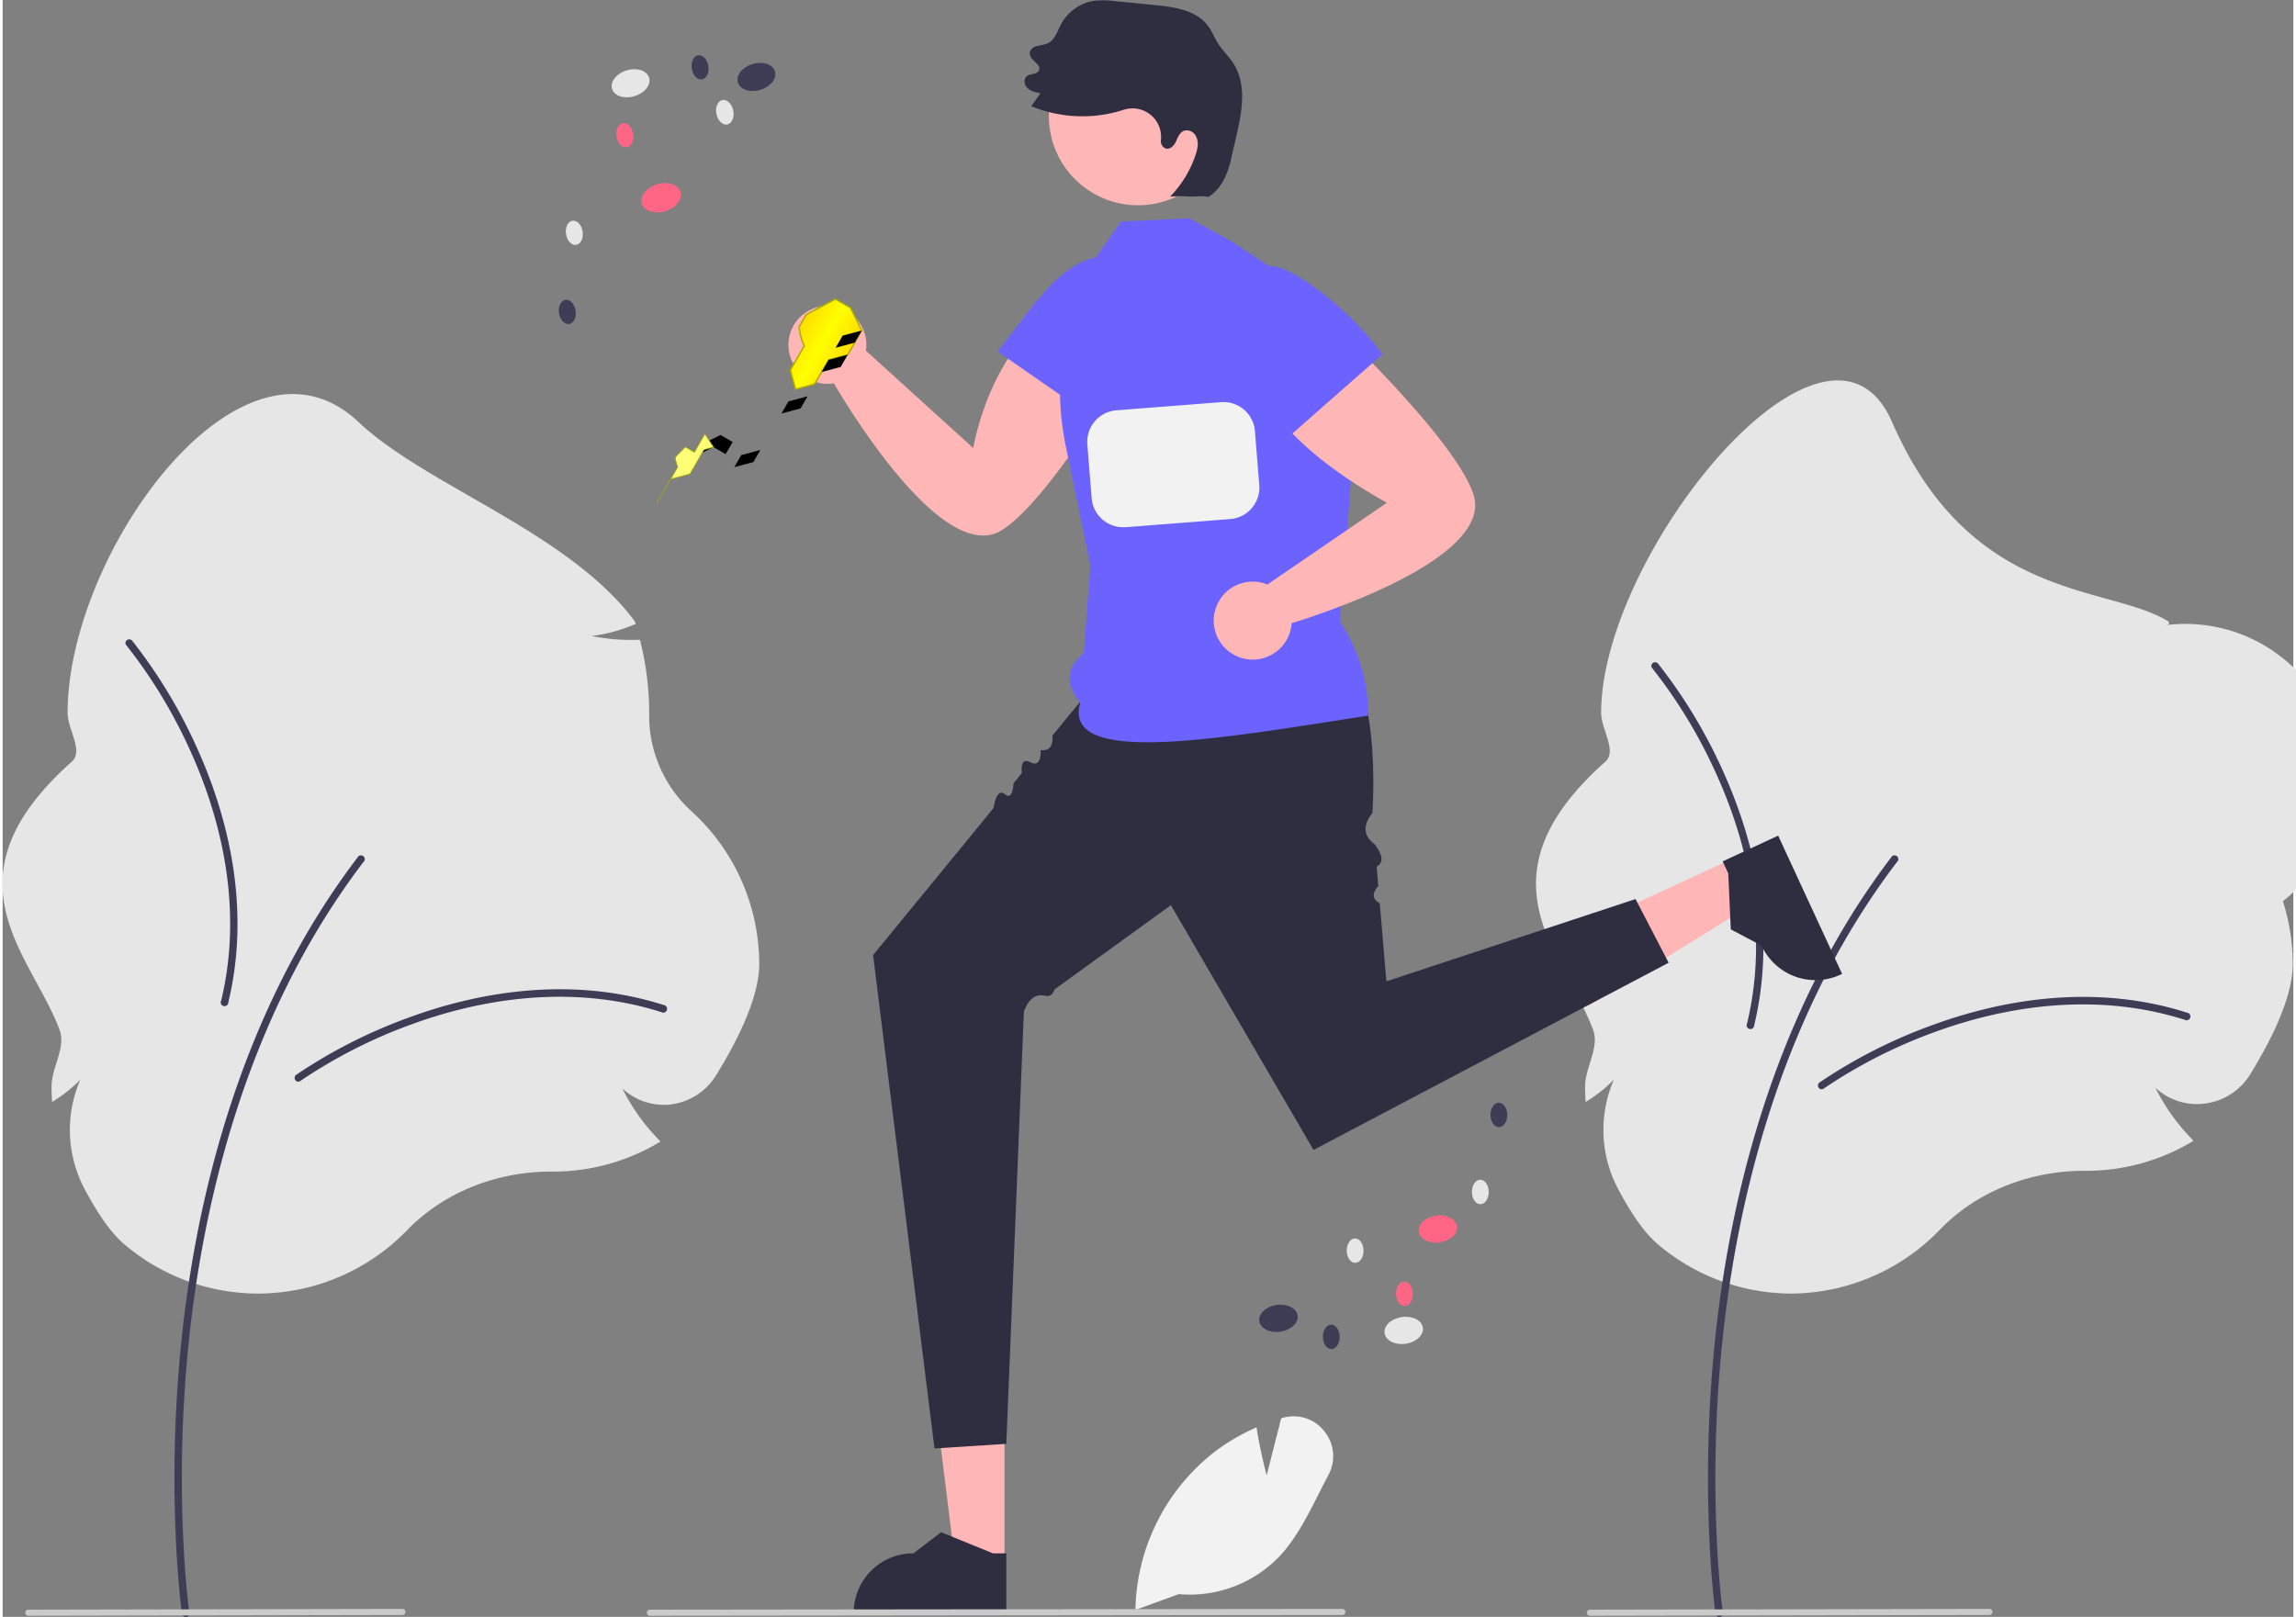 <svg xmlns="http://www.w3.org/2000/svg" data-name="Layer 1" width="460" height="324"
    viewBox="0 0 899.238 634.838" xmlns:xlink="http://www.w3.org/1999/xlink">
    <rect x="0" y="0" width="899.238" height="634.838" fill="#808080" stroke="none"/>
    <defs>
        <linearGradient id="grad1" x1="0%" y1="0%" x2="100%" y2="100%">
            <stop offset="0%" style="stop-color:#FF0; stop-opacity:1" />
            <stop offset="100%" style="stop-color:#FA0; stop-opacity:1" />
        </linearGradient>
        <linearGradient id="palmGrad" gradientTransform="rotate(90)">
            <stop offset="0%" style="stop-color:#FD0; stop-opacity:1" />
            <stop offset="50%" style="stop-color:#FF0; stop-opacity:1" />
            <stop offset="100%" style="stop-color:#FD0; stop-opacity:1" />
        </linearGradient> 
        <polygon id="dip" points="0,0 100,0 200,100 100,100 Z" stroke-linejoin="round" stroke-width="10px" stroke="#AA0" fill="url(#grad1)"/>
        <polygon id="dipThumb" 
            points="150,200 0,100 0,0 100,0 100,100 250,200 Z" 
            stroke-width="10px" stroke-linejoin="round" stroke="#AA0" fill="url(#grad1)"/>
        <g id="handexagon">
        <path d="
            M 0 275 
            L 0 150
            L 100 0 
            L 300 0 
            L 400 100 
            L 600 100 
            L 700 200
            L 600 300
            L 400 300
            A 400 300, 100, 0, 1, 300 400
            L 200 400 Z" 
            stroke="#AA0" stroke-linejoin="round" 
            stroke-width="10px" fill="url(#palmGrad)"/>
        <use href="#dip" x="100" y="0" />
        <use href="#dip" x="200" y="0" />
        <use href="#dip" x="400" y="100" />
        <use href="#dip" x="500" y="100" />
        <use href="#dipThumb" x="50" y="200" />
        <path d="M50,200 L100,100 L150,150 L350,150 L450,250 L650,250 L350,250 A350,250 0,0,1, 300,300 L200,275 L200,200 Z" stroke-width="5px" stroke="#AA0" stroke-linejoin="round" fill="#FF7"/>
        </g>
    </defs>
    <path
        d="M 262.5 640.3 a 81.1 81.1 0 0 1 -52.7 -19.5 c -4.9 -4.2 -10.1 -11.5 -15.5 -21.7 a 49.5 49.5 0 0 1 -1.6 -42.8 a 56.8 56.8 0 0 1 -9.4 7.7 l -1.7 1.1 l -0.1 -2.1 c -0.1 -1.3 -0.1 -2.7 -0.1 -4 c 0 -7.6 5.8 -15.3 3.1 -22.4 c -11.2 -29.7 -46.7 -59.2 4.8 -105.1 c 4.8 -4.2 -1.6 -12.7 -1.6 -19.2 c 0 -63 68.4 -157.5 114.2 -114.2 c 26.7 25.2 82.5 43.2 108.5 78.3 l 0.3 1 l -1 0.4 a 61.2 61.2 0 0 1 -16.3 4.3 a 77.6 77.6 0 0 0 18.1 1.5 l 0.9 0 l 0.2 0.9 a 114.7 114.7 0 0 1 3.4 27.8 l 0 1 a 50.6 50.6 0 0 0 16.7 37.7 a 81.2 81.2 0 0 1 26.5 60 c 0 13.4 -9.1 30.9 -16.7 43.2 A 24.4 24.4 0 0 1 424.8 566 a 23.9 23.9 0 0 1 -19.3 -6.2 a 78.9 78.9 0 0 0 13.9 19.7 l 1 1.1 l -1.3 0.8 a 81 81 0 0 1 -40.8 11 l -0.8 0 c -21.8 0 -42.5 8.4 -56.7 23.2 A 81.7 81.7 0 0 1 262.5 640.3 Z"
        transform="translate(-162.2,-132.4)" fill="#e6e6e6" />
    <path
        d="M 234 767.3 a 1.5 1.5 0 0 1 -1.4 -1.3 c -0.1 -0.4 -6.1 -44.2 -0.7 -102.3 c 5 -53.7 21.2 -131 69.6 -194.6 a 1.5 1.5 0 1 1 2.3 1.8 c -48 63 -64 139.8 -69 193.1 c -5.4 57.8 0.6 101.2 0.7 101.7 a 1.5 1.5 0 0 1 -1.4 1.7 Z"
        transform="translate(-162.2,-132.4)" fill="#3f3d56" />
    <path
        d="M 278.2 557.1 a 1.5 1.5 0 0 1 -0.9 -2.6 a 200.9 200.9 0 0 1 44.4 -22.6 c 24.5 -9 61.7 -17.1 100 -4.9 a 1.5 1.5 0 1 1 -0.9 2.8 c -37.5 -11.9 -74.1 -4 -98.1 4.8 a 197.6 197.6 0 0 0 -43.6 22.2 A 1.5 1.5 0 0 1 278.2 557.1 Z"
        transform="translate(-162.2,-132.4)" fill="#3f3d56" />
    <path
        d="M 864.5 640.3 a 81.1 81.1 0 0 1 -52.7 -19.5 c -4.9 -4.2 -10.1 -11.5 -15.5 -21.7 a 49.5 49.5 0 0 1 -1.6 -42.8 a 56.8 56.8 0 0 1 -9.4 7.7 l -1.7 1.1 l -0.1 -2.1 c -0.1 -1.3 -0.1 -2.7 -0.1 -4 c 0 -7.6 5.8 -15.3 3.1 -22.4 c -11.2 -29.7 -46.7 -59.2 4.8 -105.1 c 4.8 -4.2 -1.6 -12.7 -1.6 -19.2 c 0 -63 89 -171.9 114.2 -114.2 c 31.1 71.2 84.7 63.6 108.5 78.3 l 0.3 1 l -1 0.4 a 61.2 61.2 0 1 1 -16.3 4.3 a 77.6 77.6 0 0 0 18.1 1.5 l 0.9 0 l 0.2 0.9 a 114.7 114.7 0 0 1 3.4 27.8 l 0 1 a 50.6 50.6 0 0 0 16.7 37.7 a 81.2 81.2 0 0 1 26.5 60 c 0 13.4 -9.1 30.9 -16.7 43.2 a 24.4 24.4 0 0 1 -17.9 11.5 a 23.9 23.9 0 0 1 -19.3 -6.2 a 78.9 78.9 0 0 0 13.9 19.7 l 1 1.1 l -1.3 0.8 a 81 81 0 0 1 -40.8 11 l -0.8 0 c -21.8 0 -42.5 8.4 -56.7 23.2 A 81.7 81.7 0 0 1 864.5 640.3 Z"
        transform="translate(-162.2,-132.4)" fill="#e6e6e6" />
    <path
        d="M 836 767.3 a 1.5 1.5 0 0 1 -1.4 -1.3 c -0.1 -0.4 -6.1 -44.2 -0.7 -102.3 c 5 -53.7 21.2 -131 69.6 -194.6 a 1.5 1.5 0 1 1 2.3 1.8 c -48 63 -64 139.8 -69 193.1 c -5.4 57.8 0.6 101.2 0.7 101.7 a 1.5 1.5 0 0 1 -1.4 1.7 Z"
        transform="translate(-162.2,-132.4)" fill="#3f3d56" />
    <path
        d="M 876.2 560.1 a 1.5 1.5 0 0 1 -0.9 -2.6 a 200.9 200.9 0 0 1 44.4 -22.6 c 24.5 -9 61.7 -17.1 100 -4.9 a 1.5 1.5 0 1 1 -0.9 2.8 c -37.5 -11.9 -74.1 -4 -98.1 4.8 a 197.6 197.6 0 0 0 -43.6 22.2 A 1.5 1.5 0 0 1 876.2 560.1 Z"
        transform="translate(-162.2,-132.4)" fill="#3f3d56" />
    <path
        d="M 809.4 393.9 a 1.5 1.5 0 0 1 2.6 -1 a 200.9 200.9 0 0 1 25.7 42.6 c 10.7 23.8 21.5 60.3 12.1 99.4 a 1.5 1.5 0 1 1 -2.8 -0.7 c 9.2 -38.3 -1.4 -74.2 -11.9 -97.5 a 197.6 197.6 0 0 0 -25.3 -41.9 A 1.5 1.5 0 0 1 809.4 393.9 Z"
        transform="translate(-162.2,-132.4)" fill="#3f3d56" />
    <path
        d="M 210.4 384.9 a 1.5 1.5 0 0 1 2.6 -1 a 200.9 200.9 0 0 1 25.7 42.6 c 10.7 23.8 21.5 60.3 12.1 99.4 a 1.5 1.5 0 1 1 -2.8 -0.7 c 9.2 -38.3 -1.4 -74.2 -11.9 -97.5 a 197.6 197.6 0 0 0 -25.3 -41.9 A 1.5 1.5 0 0 1 210.4 384.9 Z"
        transform="translate(-162.2,-132.4)" fill="#3f3d56" />
    <path
        d="M 612.8 237.6 a 15.7 15.7 0 0 0 -25.2 3.9 c -23.7 16.5 -38.8 38.6 -44.4 66.8 l -42.1 -38.2 a 15.3 15.3 0 1 0 -12.6 12.8 c 7.7 13.1 43.6 71.1 65.7 57.8 c 18.6 -11.2 51.6 -66.4 61.3 -84.8 A 15.7 15.7 0 0 0 612.8 237.6 Z"
        transform="translate(-162.2,-132.4)" fill="#ffb6b6" />
    <path
        d="M 614.2 262.9 c 2.1 -5.7 3.8 -12 2 -17.9 c -2 -6.4 -8.2 -11 -14.8 -12.1 s -13.5 0.9 -19.2 4.4 c -5.7 3.6 -10.3 8.6 -14.4 13.9 l 1.1 -1.8 q -8 10.5 -16.1 21 q 20.4 14.2 40.8 28.3 A 124.4 124.4 0 0 0 614.2 262.9 Z"
        transform="translate(-162.2,-132.4)" fill="#6c63ff" />
    <polygon
        points="393.3,613.6 373.9,613.6 364.6,538.5 393.3,538.5 393.3,613.6"
        fill="#ffb6b6" />
    <path
        d="M 556.2 766.3 l -59.9 0 v -0.8 A 23.3 23.3 0 0 1 519.7 742.3 h 0 l 10.9 -8.3 l 20.4 8.3 l 5.2 0 Z"
        transform="translate(-162.2,-132.4)" fill="#2f2e41" />
    <polygon points="678.9,337.2 687,354.9 622.8,394.8 610.7,368.7 678.9,337.2"
        fill="#ffb6b6" />
    <path
        d="M 859.2 460.5 l 25.1 54.3 l -0.7 0.3 a 23.3 23.3 0 0 1 -30.9 -11.4 l 0 0 L 840.6 497.3 l -1 -22 l -2.2 -4.7 Z"
        transform="translate(-162.2,-132.4)" fill="#2f2e41" />
    <ellipse cx="408.7" cy="165.1" rx="7.6" ry="5.3"
        transform="translate(-192.4,-8) rotate(-16.7)" fill="#e6e6e6" />
    <ellipse cx="458.1" cy="162.6" rx="7.6" ry="5.3"
        transform="translate(-189.6,6.1) rotate(-16.7)" fill="#3f3d56" />
    <ellipse cx="401.2" cy="206.4" rx="7.6" ry="5.3"
        transform="matrix(1,-0.3,0.3,1,-204.6,-8.4)" fill="#ff6584" />
    <ellipse cx="386.5" cy="224.1" rx="3.3" ry="4.8"
        transform="translate(-192.1,-70.2) rotate(-8.9)" fill="#e6e6e6" />
    <ellipse cx="383.7" cy="255.2" rx="3.3" ry="4.8"
        transform="translate(-196.9,-70.3) rotate(-8.9)" fill="#3f3d56" />
    <ellipse cx="431.6" cy="194" rx="3.3" ry="4.8"
        transform="matrix(1,-0.2,0.2,1,-186.9,-63.6)"
        fill="#e6e6e6" />
    <ellipse cx="406.4" cy="185.8" rx="3.3" ry="4.8"
        transform="translate(-186,-67.6) rotate(-8.9)" fill="#ff6584" />
    <ellipse cx="435.9" cy="159.2" rx="3.3" ry="4.8"
        transform="translate(-181.5,-63.4) rotate(-8.9)" fill="#3f3d56" />
    <ellipse cx="712" cy="655.1" rx="7.6" ry="5.3"
        transform="translate(-249.1,-23.1) rotate(-8.3)" fill="#e6e6e6" />
    <ellipse cx="662.8" cy="650.3" rx="7.6" ry="5.3"
        transform="translate(-248.9,-30.2) rotate(-8.3)" fill="#3f3d56" />
    <ellipse cx="725.4" cy="615.3" rx="7.6" ry="5.3"
        transform="translate(-243.2,-21.6) rotate(-8.3)" fill="#ff6584" />
    <ellipse cx="742.6" cy="600" rx="3.3" ry="4.8"
        transform="translate(-166.7,-126.8) rotate(-0.4)" fill="#e6e6e6" />
    <ellipse cx="749.9" cy="569.7" rx="3.3" ry="4.8"
        transform="translate(-166.5,-126.7) rotate(-0.4)" fill="#3f3d56" />
    <ellipse cx="693.5" cy="623.1" rx="3.3" ry="4.8"
        transform="translate(-166.9,-127.2) rotate(-0.4)" fill="#e6e6e6" />
    <ellipse cx="717.3" cy="635" rx="3.3" ry="4.8"
        transform="matrix(1,0,0,1,-167,-127)"
        fill="#ff6584" />
    <ellipse cx="684.2" cy="656.9" rx="3.3" ry="4.8"
        transform="translate(-167.2,-127.2) rotate(-0.4)" fill="#3f3d56" />
    <path
        d="M 586.2 406.7 L 574.3 421.2 c 0.3 3.9 -1 6.2 -4.6 5.7 c 0 0 0.5 7.2 -4 4.8 s -3.4 4.2 -3.4 4.2 L 559 440 s -0.1 7 -3.4 4.2 s -4.4 5.4 -4.4 5.4 l -4.2 5.2 L 503.9 507.4 l 24.1 193.7 l 28.2 -1.8 l 6.9 -169.8 c 1.8 -4.7 4.4 -7.1 8.5 -6.1 c 1.8 0.4 2.9 -0.7 3.6 -2.6 l 3.2 -2.3 l 42.4 -30.7 l 56 96.1 L 816.2 510.4 l -13 -25 l -97.8 32.3 l -2.6 -30.6 c -3.3 -1.9 -2.8 -4.3 -0.6 -6.8 l -0.6 -7.6 c 3.3 -2 1.7 -5.3 -0.7 -8.7 c -5 -3.7 -4.5 -7.9 -1 -12.4 c 0 0 4.4 -57.5 -16.9 -65.4 S 586.2 406.7 586.2 406.7 Z"
        transform="translate(-162.2,-132.4)" fill="#2f2e41" />
    <path
        d="M 628 218.1 L 601.2 219.4 l -14 20 l 0 0 a 111 111 0 0 0 -7.6 68.5 l 9.6 46.5 l -2.6 34.5 c -6.8 5.5 -7.4 12 -1.4 19.5 c -7.3 25.3 55.2 13.9 113 5 c 0.2 -12.1 -2.9 -24.4 -11 -37 l 7.8 -100.8 L 666.2 241.4 l -22 -14.5 Z"
        transform="translate(-162.2,-132.4)" fill="#6c63ff" />
    <path
        d="M 653 245.7 a 15.7 15.7 0 0 0 -2.1 25.4 c 3.2 20.9 23.2 41.1 54.7 58.7 l -46.9 32.1 a 15.3 15.3 0 1 0 9.5 15.2 c 14.5 -4.5 79.2 -26 71.4 -50.5 c -6.6 -20.7 -52.7 -65.5 -68.3 -79.2 A 15.7 15.7 0 0 0 653 245.7 Z"
        transform="translate(-162.2,-132.4)" fill="#ffb6b6" />
    <path
        d="M 602 339.4 a 12.4 12.4 0 0 1 -12.3 -11.4 l -1.7 -21.2 a 12.4 12.4 0 0 1 11.4 -13.3 l 41.1 -3.2 a 12.4 12.4 0 0 1 13.3 11.4 l 1.7 21.2 a 12.4 12.4 0 0 1 -11.4 13.3 l -41.1 3.2 Q 602.5 339.4 602 339.4 Z"
        transform="translate(-162.2,-132.4)" fill="#f2f2f2" />
    <circle cx="445.7" cy="45.6" r="35" fill="#ffb6b6" />
    <path
        d="M 644.3 155.8 c -1.7 -2.2 -3.6 -4.1 -5 -6.4 c -1.4 -2.2 -2.3 -4.7 -3.9 -6.8 c -4.6 -6.2 -13.2 -7.5 -20.9 -8.2 q -7.6 -0.8 -15.2 -1.5 a 35.3 35.3 0 0 0 -8.6 -0.2 a 17.9 17.9 0 0 0 -13 9.2 c -1.5 2.8 -2.5 6.3 -5.4 7.6 a 34.8 34.8 0 0 1 -4.2 1 c -1.4 0.4 -2.8 1.5 -2.7 3 c 0.1 2.7 4.8 4.2 3.6 6.6 c -1 2.1 -5.1 0.6 -5.6 3.8 a 3.4 3.4 0 0 0 0.7 2.6 c 1.3 1.7 3.4 2.1 5.5 2.5 l -3.6 5.1 a 52.8 52.8 0 0 0 36.3 1.4 a 11.2 11.2 0 0 1 14.6 11.8 l 0 0.1 a 3.1 3.1 0 0 0 1.3 3 c 1.8 1.2 3.6 -0.5 4.5 -2.2 c 0.8 -1.7 1.4 -3.8 3.4 -4.5 a 3.9 3.9 0 0 1 4.3 1.8 c 1.6 2.5 0.9 5.4 0 8 a 43.3 43.3 0 0 1 -9.9 16.1 c 7.6 -0.5 5.4 0.3 13 -0.2 l 2.1 0.3 c 5.1 -3.2 7.6 -9.2 8.9 -15.1 C 647.3 181.4 652.6 166.6 644.3 155.8 Z"
        transform="translate(-162.2,-132.4)" fill="#2f2e41" />
    <path
        d="M 673.9 242.9 c -5.1 -3.4 -10.8 -6.6 -16.9 -6.2 c -6.7 0.4 -12.6 5.3 -15.3 11.5 s -2.4 13.3 -0.3 19.7 s 5.9 12.1 10 17.3 l -1.4 -1.5 q 8.3 10.3 16.6 20.6 q 18.6 -16.4 37.3 -32.8 A 124.4 124.4 0 0 0 673.9 242.9 Z"
        transform="translate(-162.2,-132.4)" fill="#6c63ff" />
    <path
        d="M 606.9 764.5 l 0 -0.7 a 80.5 80.5 0 0 1 30.1 -60.6 a 78.1 78.1 0 0 1 16.8 -10.1 l 0.6 -0.3 l 0.1 0.6 c 1.2 7.4 3 14.9 3.9 18.3 l 5.7 -22.4 l 0.6 -0.2 a 15.3 15.3 0 0 1 16.3 5.2 a 15.5 15.5 0 0 1 1.6 17.3 c -1.3 2.5 -2.7 5.1 -3.9 7.6 c -4.4 8.6 -8.9 17.6 -15.5 24.5 a 48.7 48.7 0 0 1 -39.3 14.6 Z"
        transform="translate(-162.2,-132.4)" fill="#f2f2f2" />
    <path
        d="M 688.1 766.5 l -271.8 0.3 a 1.2 1.2 0 1 1 0 -2.4 l 271.8 -0.3 a 1.2 1.2 0 1 1 0 2.4 Z"
        transform="translate(-162.2,-132.4)" fill="#cacaca" />
    <path
        d="M 942.1 766.5 l -156.8 0.3 a 1.2 1.2 0 1 1 0 -2.4 l 156.8 -0.3 a 1.2 1.2 0 1 1 0 2.4 Z"
        transform="translate(-162.2,-132.4)" fill="#cacaca" />
    <path
        d="M 319.1 766.5 l -146.8 0.3 a 1.2 1.2 0 1 1 0 -2.4 l 146.8 -0.3 a 1.2 1.2 0 1 1 0 2.4 Z"
        transform="translate(-162.2,-132.4)" fill="#cacaca" />
    <use xlink:href="#handexagon" transform="translate(340,125) rotate(120) scale(0.055, 0.055)" />
</svg>
